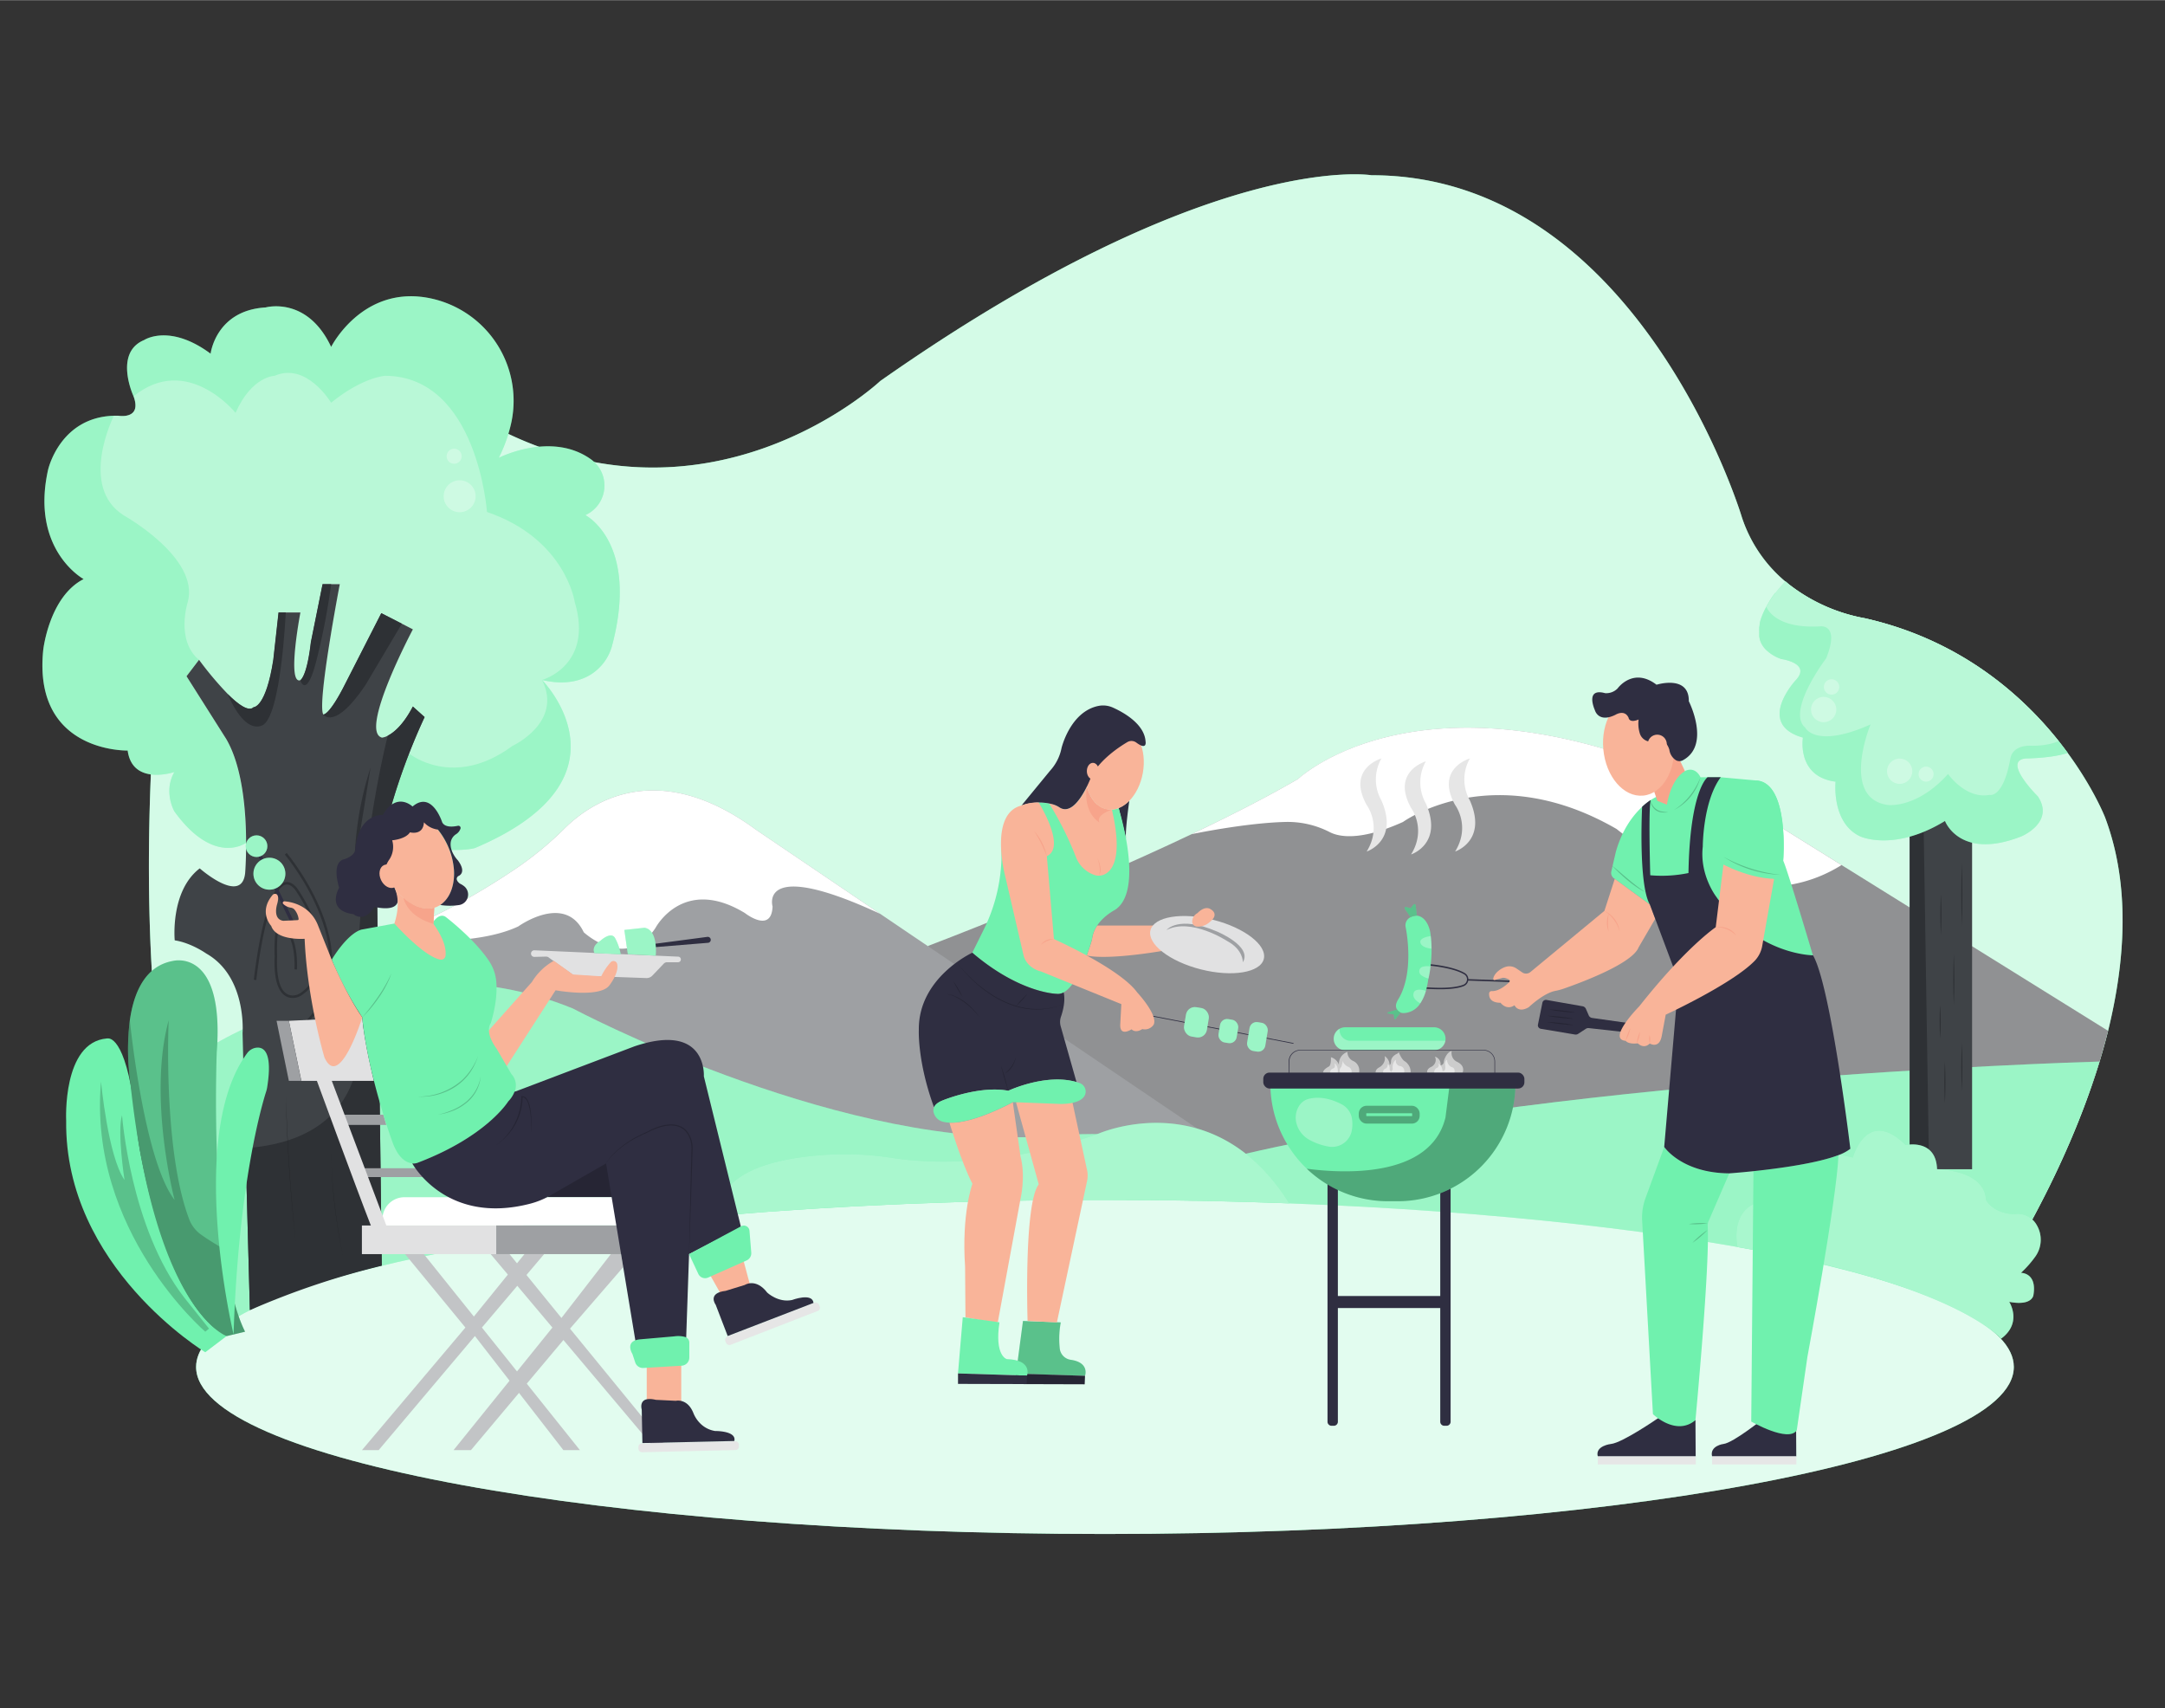 <svg xmlns="http://www.w3.org/2000/svg" width="289" height="228" viewBox="0 0 865.76 682.89"><rect x="0" y="0" width="865.76" height="682.89" fill="#333333" stroke="none"/><path d="M843,412.1q-1.55,6.19-3.4,12.28-1.41,4.67-3,9.23c-17.6,51.46-48,93.15-48,93.15l-88.89-.38L99.93,523.8C39.46,458.72,64.84,248.92,64.84,248.92c2.93-144.15,128.29-80.74,128.29-80.74C282.08,218.09,352,152.28,352,152.28,484.45,59.31,548.43,70,548.43,70c106.79,0,148,136.35,148,136.35a56.48,56.48,0,0,0,18.81,27.14,69.43,69.43,0,0,0,30.51,13.66c37.86,8.56,62.58,30.41,77.45,49.07,1.28,1.61,2.49,3.2,3.63,4.75,10.59,14.43,15,25.89,15,25.89C851.85,353.59,850,383.61,843,412.1Z" fill="#70f1ae"/><path d="M843,412.1q-1.55,6.19-3.4,12.28-1.41,4.67-3,9.23c-17.6,51.46-48,93.15-48,93.15l-88.89-.38L99.93,523.8C39.46,458.72,64.84,248.92,64.84,248.92c2.93-144.15,128.29-80.74,128.29-80.74C282.08,218.09,352,152.28,352,152.28,484.45,59.31,548.43,70,548.43,70c106.79,0,148,136.35,148,136.35a56.48,56.48,0,0,0,18.81,27.14,69.43,69.43,0,0,0,30.51,13.66c37.86,8.56,62.58,30.41,77.45,49.07,1.28,1.61,2.49,3.2,3.63,4.75,10.59,14.43,15,25.89,15,25.89C851.85,353.59,850,383.61,843,412.1Z" fill="#fff" opacity="0.7"/><path d="M843,412.1q-1.55,6.19-3.4,12.28-1.41,4.67-3,9.23L805.3,448.89,495.88,484,478.77,486,371,378.19s55.6-21,105.43-44.69h0c15.36-7.3,30.18-14.84,42.65-22.09,0,0,58-55,186.4,15.16l30.94,19.24h0Z" fill="#909193"/><path d="M839.55,424.38q-1.41,4.67-3,9.23c-17.6,51.46-48,93.15-48,93.15l-88.89-.38L495.88,484l-19.47-4,8.46-15.55C614.81,431.45,824.73,424.81,839.55,424.38Z" fill="#70f1ae"/><path d="M839.55,424.38q-1.41,4.67-3,9.23c-17.6,51.46-48,93.15-48,93.15l-88.89-.38L495.88,484l-19.47-4,8.46-15.55C614.81,431.45,824.73,424.81,839.55,424.38Z" fill="#fff" opacity="0.3"/><path d="M478.77,451.18l-77,24.94H152.29L151,374.89s20.56-4.41,54.51-27.14a137.25,137.25,0,0,0,20.31-16.63c10.42-10.32,37-28.46,76.51.58L352,365.33h0Z" fill="#9ea0a3"/><path d="M83.56,418.75s71.75-45.81,145.56-15.57c0,0,101.25,53.88,184,51.38,0,0,54.76-6.24,71.71,9.87L476.41,480l-390,60.64Z" fill="#70f1ae"/><path d="M83.56,418.75s71.75-45.81,145.56-15.57c0,0,101.25,53.88,184,51.38,0,0,54.76-6.24,71.71,9.87L476.41,480l-390,60.64Z" fill="#fff" opacity="0.3"/><path d="M244.8,257.93a19.59,19.59,0,0,1-8.17,11.45c-4.25,2.77-10.62,4.62-19.87,2.43h0c.33.33,38.59,39.33-26.6,67.1-3,1.3-26.43,2.78-35.88-8.53a230.62,230.62,0,0,1,9.21-28.95c3.48-9,6.3-14.8,6.3-14.8l-4.7-4.22c-3.89,7.45-7.67,10.44-10,11.64a6.44,6.44,0,0,1-2.33.8c-9.39-2.35,12.33-43.3,12.33-43.3l-4.39-2.25-8.23-4.21L138.23,273c-6.6,13.21-8.95,12.62-8.95,12.62-2.64-4.11,6.58-52.11,6.58-52.11H129l-4.69,23.2c-1.62,14.09-4.23,15.19-4.23,15.19-5.54,1.84,0-27.08,0-27.08h-8.69l-2.1,18.93c-3,19.23-7.88,18.94-7.88,18.94-2,2-6.15-1.05-10.32-5.22a134.77,134.77,0,0,1-11.55-13.72l-5,6.57,15.82,25c6.64,11.25,7.93,29.56,8,41.62,0,0-12.75,9.4-28.63-12.59,0,0-4.52-7.88,0-15.74,0,0-16.77,5.65-18.68-8.59,0,0-38,1-33.76-40.22,0,0,2.35-21.29,16.15-28.33,0,0-21.29-11.6-14.24-43.6,0,0,4.6-21.07,26.33-21.71.55,0,1.12,0,1.7,0,0,0,9.69,1.76,6.17-7.78,0,0-8.07-17.39,4.26-22.5,0,0,10.12-6.71,26.56,5.47,0,0,2.06-17.32,22-18.49,0,0,16.59-4.69,26.2,15.78,0,0,12-23.89,37.79-19.78a41.86,41.86,0,0,1,34.37,49.49A58.89,58.89,0,0,1,199.44,183c.22-.11,21.11-10.73,36.89.59a12.94,12.94,0,0,1-1.84,22.11l-.41.2S255.64,216.86,244.8,257.93Z" fill="#70f1ae"/><path d="M244.8,257.93a19.59,19.59,0,0,1-8.17,11.45c-4.25,2.77-10.62,4.62-19.87,2.43h0c.33.33,38.59,39.33-26.6,67.1-3,1.3-26.43,2.78-35.88-8.53a230.62,230.62,0,0,1,9.21-28.95c3.48-9,6.3-14.8,6.3-14.8l-4.7-4.22c-3.89,7.45-7.67,10.44-10,11.64a6.44,6.44,0,0,1-2.33.8c-9.39-2.35,12.33-43.3,12.33-43.3l-4.39-2.25-8.23-4.21L138.23,273c-6.6,13.21-8.95,12.62-8.95,12.62-2.64-4.11,6.58-52.11,6.58-52.11H129l-4.69,23.2c-1.62,14.09-4.23,15.19-4.23,15.19-5.54,1.84,0-27.08,0-27.08h-8.69l-2.1,18.93c-3,19.23-7.88,18.94-7.88,18.94-2,2-6.15-1.05-10.32-5.22a134.77,134.77,0,0,1-11.55-13.72l-5,6.57,15.82,25c6.64,11.25,7.93,29.56,8,41.62,0,0-12.75,9.4-28.63-12.59,0,0-4.52-7.88,0-15.74,0,0-16.77,5.65-18.68-8.59,0,0-38,1-33.76-40.22,0,0,2.35-21.29,16.15-28.33,0,0-21.29-11.6-14.24-43.6,0,0,4.6-21.07,26.33-21.71.55,0,1.12,0,1.7,0,0,0,9.69,1.76,6.17-7.78,0,0-8.07-17.39,4.26-22.5,0,0,10.12-6.71,26.56,5.47,0,0,2.06-17.32,22-18.49,0,0,16.59-4.69,26.2,15.78,0,0,12-23.89,37.79-19.78a41.86,41.86,0,0,1,34.37,49.49A58.89,58.89,0,0,1,199.44,183c.22-.11,21.11-10.73,36.89.59a12.94,12.94,0,0,1-1.84,22.11l-.41.2S255.64,216.86,244.8,257.93Z" fill="#fff" opacity="0.3"/><path d="M216.76,271.81h0c8.51,17-11.86,26.37-11.86,26.37C181.58,315.47,164,301.5,164,301.5l-.49-.06L93.9,293,79.52,263.74c-9.4-7.93-4.41-23.19-4.41-23.19,4.7-17.62-25.54-34.5-25.54-34.5-18.26-11.39-4.19-39.64-4-39.91.55,0,1.12,0,1.7,0,0,0,9.69,1.76,6.17-7.78C74.82,141,94.2,165,94.2,165c6.45-14.67,15.63-14.82,15.63-14.82,12.84-5.58,22.57,10.77,22.57,10.77,12.8-10.36,21.68-10.77,21.68-10.77,36.85.29,40.66,54.46,40.66,54.46,31.42,10.71,35.09,36,35.09,36C237.46,266.09,216.76,271.81,216.76,271.81Z" fill="#fff" opacity="0.3"/><path d="M154.28,330.39c-2.55,10.67-4.17,21.88-3.43,31.84L152.67,506a318.43,318.43,0,0,0-52.74,17.77L98.19,459,97,413s1.79-22.56-14.51-31.81c0,0-6-4.26-12.62-5.28,0,0-1.91-19.67,10-28.77,0,0,16.79,14.8,18.16,1.89,0,0,.41-4.95.38-12.09,0-12.06-1.33-30.37-8-41.62l-15.82-25,5-6.57a134.77,134.77,0,0,0,11.55,13.72c4.17,4.17,8.35,7.19,10.32,5.22,0,0,4.9.29,7.88-18.94l2.1-18.93h8.69s-5.54,28.92,0,27.08c0,0,2.61-1.1,4.23-15.19L129,233.5h6.88s-9.22,48-6.58,52.11c0,0,2.35.59,8.95-12.62l14.24-27.89,8.23,4.21,4.39,2.25s-21.72,40.95-12.33,43.3a6.44,6.44,0,0,0,2.33-.8c2.33-1.2,6.11-4.19,10-11.64l4.7,4.22A245.27,245.27,0,0,0,154.28,330.39Z" fill="#3f4347"/><path d="M805.3,546.48c0,36.89-162.72,66.79-363.44,66.79S78.42,583.37,78.42,546.48c0-26.77,85.74-49.87,209.51-60.52,46.74-4,98.91-6.26,153.93-6.26,25.25,0,49.89.47,73.69,1.37C680.94,487.33,805.3,514.24,805.3,546.48Z" fill="#70f1ae"/><path d="M805.3,546.48c0,36.89-162.72,66.79-363.44,66.79S78.42,583.37,78.42,546.48c0-26.77,85.74-49.87,209.51-60.52,46.74-4,98.91-6.26,153.93-6.26,25.25,0,49.89.47,73.69,1.37C680.94,487.33,805.3,514.24,805.3,546.48Z" fill="#fff" opacity="0.8"/><path d="M90.6,534.15l-8.51,6.46S25.72,506.56,26.46,448c0,0-1.6-31.35,16.27-32.86l.43,0c1-.11,8,.35,11.46,35.2q.45,4.63,1.29,9.23C58.91,476,69.19,522.84,90.6,534.15Z" fill="#70f1ae"/><path d="M82.09,532.39s-47-40.22-41.69-100c0,0,2.79,29.94,9.4,39.34,0,0-3-19.26-1-25.92,0,0,3.35,45.29,24.93,73l9.84,12.33Z" opacity="0.2"/><path d="M98,532.39l-7.37,1.76s-28.77-9.83-38.55-101.72a95,95,0,0,1-.16-24.56c1.56-10.9,6-21.73,17.28-23.73,0,0,20.7-5.43,17.47,36.55,0,0-1.69,43.56,3,78.68C91.4,512.44,94,524.35,98,532.39Z" fill="#70f1ae"/><path d="M98,532.39l-7.37,1.76s-28.77-9.83-38.55-101.72a95,95,0,0,1-.16-24.56c1.56-10.9,6-21.73,17.28-23.73,0,0,20.7-5.43,17.47,36.55,0,0-1.69,43.56,3,78.68C91.4,512.44,94,524.35,98,532.39Z" opacity="0.2"/><path d="M98,532.39l-7.37,1.76s-28.77-9.83-38.55-101.72a95,95,0,0,1-.16-24.56s5.53,55.86,17.9,71.83c0,0-10.8-40.88-2.37-71.83,0,0-2.36,51.86,8.23,79.62a13.29,13.29,0,0,0,4.61,6,88,88,0,0,0,9.39,5.85C91.4,512.44,94,524.35,98,532.39Z" opacity="0.2"/><path d="M114.27,244.81s-1.87,42.12-9.51,45.21-13.69-12.56-13.69-12.56c4.17,4.17,8.35,7.19,10.32,5.22,0,0,4.9.29,7.88-18.94l2.1-18.93Z" fill="#2e3135"/><path d="M132.43,233.5a269,269,0,0,1-5.5,28.92c-4.26,17.91-6.87,9.47-6.87,9.47s2.61-1.1,4.23-15.19L129,233.5Z" fill="#2e3135"/><path d="M160.7,249.31l-14.58,24.57c-12.36,18.35-16.84,11.73-16.84,11.73s2.35.59,8.95-12.62l14.24-27.89Z" fill="#2e3135"/><path d="M150.85,362.23,152.67,506a318.43,318.43,0,0,0-52.74,17.77L98.19,459c56.11-4,44.74-53.93,44.74-53.93-.88-61.65,12.16-111,12.16-111,2.33-1.2,6.11-4.19,10-11.64l4.7,4.22S148.51,330.68,150.85,362.23Z" fill="#2e3135"/><path d="M148.21,306.75a132.43,132.43,0,0,0-6.46,39.63" fill="#2e3135"/><path d="M114.27,341.29s40.77,48.4,0,73.79" fill="none" stroke="#2e3135" stroke-miterlimit="10"/><path d="M114.27,438.05c.66,18.25,1.76,36.54,3.62,54.71l.38,3.64-.42-3.64c-2-18.15-3.09-36.46-3.58-54.71Z" fill="#232528"/><path d="M132.39,461.33a241.67,241.67,0,0,0,5,42l-.54-2.59c-.09-.46-.31-1.5-.4-1.94a208.28,208.28,0,0,1-4-37.43Z" fill="#232528"/><path d="M102,391.74s5.28-49.3,16.29-36.54c0,0,20.86,28.67,2.31,42.07a6.19,6.19,0,0,1-3.28,1.18c-3,.13-7.56-1.92-7-16.11,0,0-.86-21.13,4.78-9.9,0,0,3.59,4.18,3.15,15.11" fill="none" stroke="#2e3135" stroke-miterlimit="10"/><path d="M515.55,481.07h0c-23.8-.9-48.44-1.37-73.69-1.37-55,0-107.19,2.24-153.93,6.26l.2-.54s-5.49-20.19,40.6-23.65a123.6,123.6,0,0,1,28.11,1.14c13.44,2.07,43.29,4,82-9.53C438.84,453.38,485.09,432.42,515.55,481.07Z" fill="#70f1ae"/><path d="M515.55,481.07h0c-23.8-.9-48.44-1.37-73.69-1.37-55,0-107.19,2.24-153.93,6.26l.2-.54s-5.49-20.19,40.6-23.65a123.6,123.6,0,0,1,28.11,1.14c13.44,2.07,43.29,4,82-9.53C438.84,453.38,485.09,432.42,515.55,481.07Z" fill="#fff" opacity="0.4"/><path d="M352,365.33c-49-22.73-43.06-2.95-43.06-2.95-.44,11-11.08,2.61-11.08,2.61-24.73-15-35.73,5.94-35.73,5.94-11.59,17.64-28.69,1.76-28.69,1.76-7.54-15.82-26.17-2.35-26.17-2.35-20.06,9.43-56.26,4.55-56.26,4.55s20.56-4.41,54.51-27.14a137.25,137.25,0,0,0,20.31-16.63c10.42-10.32,37-28.46,76.51.58Z" fill="#fff"/><path d="M736.41,345.81h0c-41.52,26-89.91-14.39-89.91-14.39-23.74-13.75-44.31-15-59.32-12.57-2.17.35-4.21.78-6.14,1.26-12.66,3.15-20,8.47-20,8.47-17.1,7.7-25.66,6-29.41,4a36.67,36.67,0,0,0-17.67-4c-16,.39-37.19,4.83-37.53,4.9,15.36-7.3,30.18-14.84,42.65-22.09,0,0,58-55,186.4,15.16Z" fill="#fff"/><rect x="763.68" y="326.86" width="24.94" height="140.57" fill="#3f4347"/><polygon points="771.41 467.43 763.68 467.43 763.68 326.86 769.19 326.86 771.41 467.43" fill="#2e3135"/><path d="M784.53,344.77c.3,8.48.3,17.08,0,25.57-.31-8.49-.3-17.09,0-25.57Z" fill="#2e3135"/><path d="M776.15,357.55a145.37,145.37,0,0,1,0,16.17,145.37,145.37,0,0,1,0-16.17Z" fill="#2e3135"/><path d="M781.31,381.28c.3,6.84.3,13.78,0,20.62-.31-6.84-.3-13.78,0-20.62Z" fill="#2e3135"/><path d="M775.86,401.9c.17,2.19.21,4.47.22,6.67s-.05,4.48-.22,6.67c-.18-2.19-.21-4.47-.22-6.67s0-4.48.22-6.67Z" fill="#2e3135"/><path d="M777.74,424.36a152.51,152.51,0,0,1,0,16.7,155.05,155.05,0,0,1,0-16.7Z" fill="#2e3135"/><path d="M784.53,416.73c.3,6.5.3,13.1,0,19.61-.31-6.51-.3-13.11,0-19.61Z" fill="#2e3135"/><path d="M715.27,233.49a69.43,69.43,0,0,0,30.51,13.66c37.86,8.56,62.58,30.41,77.45,49.07,1.28,1.61,2.49,3.2,3.63,4.75-6.4,2.15-16.73,2.21-16.73,2.21-9.77.84,4.78,15.17,4.78,15.17,6.9,10.42-6.6,16-6.6,16-24.66,9.68-30.53-6.17-30.53-6.17-20.41,12.48-33.91,6.17-33.91,6.17-11.6-5.44-9.84-21.88-9.84-21.88-15.7-2.05-13.06-17.61-13.06-17.61C701.89,289.43,718,272,718,272c6.61-6.9-5.72-8.57-5.72-8.57a16.55,16.55,0,0,1-6.15-3.75l-.32-.34c-.15-.17-.29-.34-.43-.52s-.18-.23-.26-.35a9.69,9.69,0,0,1-.68-1.08l-.19-.37-.17-.38-.15-.38c-.07-.19-.14-.38-.2-.57a1.8,1.8,0,0,1,0-.19,7.2,7.2,0,0,1-.19-.77l0-.15-.06-.38,0-.18,0-.26,0-.3v-.07c0-.08,0-.16,0-.23v-.18a1.62,1.62,0,0,1,0-.22v-.62a.28.28,0,0,1,0-.09,5.07,5.07,0,0,1,0-.55c0-.17,0-.34,0-.51s.05-.34.07-.51.07-.41.11-.62a1.77,1.77,0,0,1,0-.2,1.18,1.18,0,0,1,0-.2l.09-.41c0-.07,0-.14,0-.21s0-.13.05-.2l.06-.2.05-.21.12-.4a1.72,1.72,0,0,0,.07-.21c.1-.33.22-.67.34-1l.08-.2.15-.4.15-.36.18-.42.17-.39c.15-.32.3-.65.46-1l.19-.38.2-.38.28-.52c.37-.68.76-1.34,1.15-2l.21-.33,0-.05.26-.39.15-.24c.07-.09.13-.19.19-.28l0-.06.16-.24.34-.49.13-.18.49-.67.12-.16.13-.18.17-.22L710,237l.1-.13c.67-.86,1.24-1.55,1.64-2l.09-.1c.26-.31,2.1-2.39,2.14-2.44" fill="#70f1ae"/><path d="M814.91,318.35c6.9,10.42-6.6,16-6.6,16-24.66,9.68-30.53-6.17-30.53-6.17-20.41,12.48-33.91,6.17-33.91,6.17-11.6-5.44-9.84-21.88-9.84-21.88-15.7-2.05-13.06-17.61-13.06-17.61C701.89,289.43,718,272,718,272c6.61-6.9-5.72-8.57-5.72-8.57a16.55,16.55,0,0,1-6.15-3.75l-.32-.34c-.15-.17-.29-.34-.43-.52s-.18-.23-.26-.35a9.69,9.69,0,0,1-.68-1.08l-.19-.37-.17-.38-.15-.38c-.07-.19-.14-.38-.2-.57a1.8,1.8,0,0,1,0-.19,7.2,7.2,0,0,1-.19-.77l0-.15-.06-.38,0-.18,0-.26,0-.3v-.07c0-.08,0-.16,0-.23v-.18a1.62,1.62,0,0,1,0-.22v-.62a.28.28,0,0,1,0-.09,5.07,5.07,0,0,1,0-.55c0-.17,0-.34,0-.51s.05-.34.07-.51.07-.41.11-.62a1.77,1.77,0,0,1,0-.2,1.18,1.18,0,0,1,0-.2l.09-.41c0-.07,0-.14,0-.21s0-.13.05-.2l.06-.2.05-.21.12-.4a1.72,1.72,0,0,0,.07-.21c.1-.33.22-.67.34-1l.08-.2.15-.4.15-.36.18-.42.17-.39c.15-.32.3-.65.46-1l.19-.38.2-.38.28-.52c.37-.68.76-1.34,1.15-2l.21-.33,0-.05.26-.39.15-.24c.07-.09.13-.19.19-.28l0-.06.16-.24.34-.49.13-.18.49-.67.12-.16.13-.18.17-.22L710,237l.1-.13c.67-.86,1.24-1.55,1.64-2l.09-.1c.26-.31.44-.49.48-.55h0s1.65-1.88,1.65-1.88l1.32,1.13a69.43,69.43,0,0,0,30.51,13.66c37.86,8.56,62.58,30.41,77.45,49.07,1.28,1.61,2.49,3.2,3.63,4.75-6.4,2.15-16.73,2.21-16.73,2.21C800.36,304,814.91,318.35,814.91,318.35Z" fill="#fff" opacity="0.3"/><path d="M823.28,296.22c-5.14,2.27-11.55,1.87-11.55,1.87-7.34,0-7.79,5.09-7.79,5.09-2.94,16.25-8.36,14.58-8.36,14.58C786,319.52,779,309.39,779,309.39c-12.48,13.95-24.09,12.4-24.09,12.4-19-2.71-7-32-6.89-32.21-22,9.83-26.1,1.32-26.1,1.32-7.75-6.6,8.35-27.75,8.35-27.75,5.72-14.23-2.65-12.77-2.65-12.77-18.2,1-21.19-7.68-21.23-7.81.37-.68.76-1.34,1.15-2l.21-.33,0-.05.26-.39.15-.24c.07-.09.13-.19.19-.28a.21.21,0,0,0,0-.06l.17-.24.34-.49.13-.18c.16-.23.33-.45.49-.67l.12-.16.13-.18a1.77,1.77,0,0,0,.16-.22A.27.27,0,0,0,710,237a1.47,1.47,0,0,1,.1-.13c.66-.86,1.24-1.55,1.64-2l.09-.1c.26-.31.43-.49.48-.55h0s1.65-1.88,1.65-1.88l1.32,1.13a69.37,69.37,0,0,0,30.5,13.66C783.69,255.71,808.4,277.56,823.28,296.22Z" fill="#fff" opacity="0.3"/><circle cx="759.65" cy="308.29" r="5.06" fill="#fff" opacity="0.3"/><circle cx="729.26" cy="283.63" r="5.06" fill="#fff" opacity="0.3"/><circle cx="770.22" cy="309.46" r="3.01" fill="#fff" opacity="0.3"/><circle cx="732.42" cy="274.6" r="3.08" fill="#fff" opacity="0.3"/><circle cx="183.81" cy="198.35" r="6.39" fill="#fff" opacity="0.3"/><circle cx="181.61" cy="182.35" r="3.01" fill="#fff" opacity="0.3"/><path d="M530.88,471.05H535a0,0,0,0,1,0,0v97.34a1.61,1.61,0,0,1-1.61,1.61h-.92a1.61,1.61,0,0,1-1.61-1.61V471.05A0,0,0,0,1,530.88,471.05Z" fill="#2f2e41"/><path d="M575.94,471.05h4.14a0,0,0,0,1,0,0v97.34a1.61,1.61,0,0,1-1.61,1.61h-.92a1.61,1.61,0,0,1-1.61-1.61V471.05A0,0,0,0,1,575.94,471.05Z" fill="#2f2e41"/><rect x="533.68" y="518.12" width="43.27" height="4.81" fill="#2f2e41"/><path d="M550.11,428.79s-.26-1.17,1.37-2.05a4.48,4.48,0,0,0,1.75-1.65,3.7,3.7,0,0,0,.46-2.9,4.34,4.34,0,0,1,2,3.53s.56-.06.56-1.4c0,0-.11-2,2.57-3.13a1.07,1.07,0,0,0,.48-.67s1.05,2.87,2.4,3.71a4.5,4.5,0,0,1,1.34,1.23,4.84,4.84,0,0,1,1.05,3.33Z" fill="#ccc"/><path d="M553.16,428.8s-.48-1.13,1.09-1.69a1.78,1.78,0,0,0,.67-1.67s.84.19.81,2.07a.76.76,0,0,0,.37.65c.15.09.26.27.16.64Z" fill="#e6e6e6"/><path d="M529.13,428.79s-.37-1,2.31-2.46c0,0,.9-.33.78-3.69a4.83,4.83,0,0,1,3.22,3.08,5,5,0,0,1,3.38-5.2,3.88,3.88,0,0,0,2.46,3.69,4.21,4.21,0,0,1,2.21,4.58Z" fill="#ccc"/><path d="M532,428.79s-.38-1.23,1.3-1.73c0,0,.85-.18.37-2.08a3.93,3.93,0,0,1,1.31,3.14v.67Z" fill="#e6e6e6"/><path d="M535.94,428.79a1.85,1.85,0,0,1,.39-2.21,7.64,7.64,0,0,0,.59-2.48,4,4,0,0,0,2.16,2.35,2.06,2.06,0,0,1,1.41,2.16l0,.18Z" fill="#e6e6e6"/><path d="M556.26,428.8a1.61,1.61,0,0,1,.46-.92.59.59,0,0,0,.21-.53c-.09-.83-.13-2.75,1.34-3.7a2,2,0,0,0,1.84,2.57s1.74.34,1.41,2.58Z" fill="#e6e6e6"/><path d="M570.74,428.79s-.42-1.33,1.53-2.26a3.17,3.17,0,0,0,1.7-1.87,2.82,2.82,0,0,0-.16-2.24,3.1,3.1,0,0,1,2.24,3.46,1.41,1.41,0,0,0,1.32-1.41,3.84,3.84,0,0,1,.24-1c.39-1,1.35-3,2.91-3.29A4.06,4.06,0,0,0,581,423a3.79,3.79,0,0,0,1.68,1.49c1.08.51,3.13,1.83,2.2,4.35Z" fill="#ccc"/><path d="M573.51,428.8a1.91,1.91,0,0,1,1.2-1.93,1.16,1.16,0,0,0,.39-1.75A1.34,1.34,0,0,1,575,425a3.81,3.81,0,0,1,1.84,3.14s1.39.45,1.09-2.13c0,0-.39-1.89.77-2.34a3.1,3.1,0,0,0,1.8,2.93s1.58.21,1.09,2.22Z" fill="#e6e6e6"/><path d="M606,433.15a47.06,47.06,0,0,1-47.07,47.07H555A47.06,47.06,0,0,1,508,433.15Z" fill="#70f1ae"/><path d="M606,433.15a47.06,47.06,0,0,1-47.07,47.07H555a46.94,46.94,0,0,1-32.44-13c13.91,1.85,49.47,4.07,55.47-20.47l1.73-13.64Z" opacity="0.3"/><path d="M519.52,442.07a8.82,8.82,0,0,0-.94,7.5,10.64,10.64,0,0,0,5.32,6.26,24.45,24.45,0,0,0,7.9,2.62,8,8,0,0,0,8.78-6.56,14.16,14.16,0,0,0,0-5,7.8,7.8,0,0,0-4-5.38c-2.87-1.54-7.95-3.55-13.24-2.22A6.36,6.36,0,0,0,519.52,442.07Z" fill="#fff" opacity="0.3"/><rect x="544.86" y="443.55" width="21.35" height="4.14" rx="1.61" fill="none" stroke="#000" stroke-miterlimit="10" stroke-width="3" opacity="0.3"/><rect x="505.17" y="428.79" width="104.42" height="6.37" rx="2.48" fill="#2f2e41"/><path d="M578.06,415.26a5.16,5.16,0,0,1-.06.79,4.61,4.61,0,0,1-4.52,3.8H537.93a4.59,4.59,0,0,1-3.25-7.83,4.44,4.44,0,0,1,1-.76,4.54,4.54,0,0,1,2.23-.58h35.55A4.58,4.58,0,0,1,578.06,415.26Z" fill="#70f1ae"/><path d="M578,416.05a4.61,4.61,0,0,1-4.52,3.8H537.93a4.59,4.59,0,0,1-3.25-7.83,4.44,4.44,0,0,1,1-.76,4.43,4.43,0,0,0,3.79,4.79Z" fill="#fff" opacity="0.3"/><path d="M597.85,430.24H515.34v-5.9a4.63,4.63,0,0,1,4.62-4.62h73.27a4.63,4.63,0,0,1,4.62,4.62ZM515.57,430h82.06v-5.68a4.4,4.4,0,0,0-4.4-4.39H520a4.4,4.4,0,0,0-4.39,4.39Z" fill="#2f2e41"/><path d="M409.08,528.09l-2.79,21.06,27.59.88s2-5.3-5.72-6.41a5.13,5.13,0,0,1-4.34-4.22,35.63,35.63,0,0,1,.37-10.73Z" fill="#70f1ae"/><path d="M409.08,528.09l-2.79,21.06,27.59.88s2-5.3-5.72-6.41a5.13,5.13,0,0,1-4.34-4.22,35.63,35.63,0,0,1,.37-10.73Z" opacity="0.2"/><polygon points="406.29 549.15 406.29 553.33 433.74 553.41 433.88 550.03 406.29 549.15" fill="#2f2e41"/><polygon points="406.29 549.15 406.29 553.33 433.74 553.41 433.88 550.03 406.29 549.15" opacity="0.2"/><rect x="488.19" y="382.07" width="0.29" height="58.9" transform="translate(-8.45 812.8) rotate(-79.05)" fill="#2f2e41"/><path d="M438.76,370h22.85l4.86,9.86s-22.57,4.11-31.91,2.13c0,0,2-5.56,2.14-6.56A12,12,0,0,1,438.76,370Z" fill="#f9b499"/><path d="M451.6,320.09s-1.78,12.51-1.31,15.14L447.35,323A13.11,13.11,0,0,0,451.6,320.09Z" fill="#2f2e41"/><path d="M419.57,321.19,429.48,348l12.62,9.84,4.41-8.52s2.3-21.56-.62-25.83c0,0-7.9,2.46-11.25-9,0,0-5.3,11.92-10.81,8.35A13.28,13.28,0,0,0,419.57,321.19Z" fill="#f9b499"/><path d="M445.69,363.84s-8.22,4.19-9,11.56c0,0-4.8,17.77-11.35,21.32a4.58,4.58,0,0,1-2.77.58s-14.68-.15-33.76-16.44l4.54-9.17a68.23,68.23,0,0,0,7-25.85,60.57,60.57,0,0,0,.05-7.14l14.95-17.87a27.4,27.4,0,0,1,4.2.36,130.73,130.73,0,0,1,10.79,21.65,12.14,12.14,0,0,0,7.5,7,5.49,5.49,0,0,0,3.33-.09c3.21-1.17,8.13-6.06,3.48-26.06a9.85,9.85,0,0,0,2.68-.62S457.94,356.37,445.69,363.84Z" fill="#70f1ae"/><path d="M444.67,323.65s-6.53,2-5.06,5.1c0,0-6.56-3.51-5-14.31C434.64,314.44,436.37,323.68,444.67,323.65Z" fill="#f7a48b"/><path d="M439.53,350a12.53,12.53,0,0,0,.3-2.58,24.87,24.87,0,0,0-.88-4.25,12.94,12.94,0,0,1,1.17,4.25,5.88,5.88,0,0,1-.59,2.58Z" fill="#f7a48b"/><ellipse cx="445.69" cy="306.9" rx="16.9" ry="11.48" transform="translate(65.61 692.09) rotate(-79.93)" fill="#f9b499"/><path d="M408.49,322l11.45-13.94a18.82,18.82,0,0,0,4.55-9s3.43-14.59,14.78-16.88a9.54,9.54,0,0,1,5.77.67c4.21,1.89,12.62,6.54,13.06,13.57,0,0,.72,3.71-3.69.43a3.22,3.22,0,0,0-3.58-.21c-3.5,2.07-10.72,6.9-14.31,13.43,0,0-6.09,16.91-12.76,12.74a9.9,9.9,0,0,0-3.53-1.47A21.23,21.23,0,0,0,408.49,322Z" fill="#2f2e41"/><path d="M415.37,320.83s11.17,17.76,3.25,21.43l2.84,33.14s26.37,11.77,33.27,21.31c0,0,8.51,9.1,6.6,12.92a4.22,4.22,0,0,1-4.55,1.76s-2.44,1.81-4.3.1c0,0-4.65,3.13-4.51-1.86l.44-8.22-32.14-13.06s-5.29-1-6.9-6.17l-7.49-32.29s-6.46-24.66,6.61-27.89A16,16,0,0,1,415.37,320.83Z" fill="#f9b499"/><path d="M413.63,332.28a23.05,23.05,0,0,1,3.73,5.94,21.29,21.29,0,0,1,1,3c.07.33.16.7.22,1-.18-.42-.34-.89-.52-1.31a58.71,58.71,0,0,0-4.47-8.67Z" fill="#f7a48b"/><path d="M416.12,377.84a5.71,5.71,0,0,1,4.57-2.48,6.51,6.51,0,0,1,.77,0l-.37.09a11.6,11.6,0,0,0-5,2.35Z" fill="#f7a48b"/><ellipse cx="482.68" cy="377.58" rx="10.21" ry="23.38" transform="translate(-1.93 752.68) rotate(-75.77)" fill="#e1e1e2"/><path d="M466.47,371.79s4.7-6.05,20.11.56c0,0,14.38,5.87,10.42,12.33,0,0,.24-5-6.19-8.44C490.81,376.24,476.3,366.68,466.47,371.79Z" fill="#9ea0a3"/><rect x="473.81" y="402.73" width="9.25" height="11.89" rx="3.6" transform="translate(73.51 -72.94) rotate(9.44)" fill="#70f1ae"/><rect x="487.52" y="407.47" width="7.36" height="9.46" rx="2.86" transform="translate(74.26 -74.98) rotate(9.44)" fill="#70f1ae"/><rect x="499.15" y="408.68" width="7.36" height="11.66" rx="2.86" transform="translate(74.79 -76.86) rotate(9.44)" fill="#70f1ae"/><g opacity="0.3"><rect x="473.81" y="402.73" width="9.25" height="11.89" rx="3.6" transform="translate(73.51 -72.94) rotate(9.44)" fill="#fff"/><rect x="487.52" y="407.47" width="7.36" height="9.46" rx="2.86" transform="translate(74.26 -74.98) rotate(9.44)" fill="#fff"/><rect x="499.15" y="408.68" width="7.36" height="11.66" rx="2.86" transform="translate(74.79 -76.86) rotate(9.44)" fill="#fff"/></g><path d="M476.76,368.35a3.84,3.84,0,0,1,2.11-3.33s2.86-3.24,5.36-1.48c0,0,3.67,1.91-.59,5.14a6.72,6.72,0,0,1-5.2,1.71A2,2,0,0,1,476.76,368.35Z" fill="#f9b499"/><path d="M430.48,432.56c-12.33-3.57-27.28,3.49-27.28,3.49-11.59-2.2-26.12,3.82-26.12,3.82-2.09.81-3.14,1.8-3.57,2.8-6.71-18.28-6.08-30.94-6.08-30.94-.26-20.94,21.39-30.87,21.39-30.87,19.08,16.29,33.76,16.44,33.76,16.44a4.58,4.58,0,0,0,2.77-.58c.77,3.45-.3,7.46-1.08,9.72a6.42,6.42,0,0,0-.1,3.88Z" fill="#2f2e41"/><path d="M408.05,479.5,399,528.67c-4-.29-12.92-2-12.92-2l-.15-20.26c-1.46-21.43,2.94-33.17,2.94-33.17-4.24-8-9.16-24.27-9.19-24.39,9.87.38,25.34-8.2,25.34-8.2l3.08,21.69C410.25,470.48,408.05,479.5,408.05,479.5Z" fill="#f9b499"/><path d="M385,526.59l-1.91,22.49,27.6.88s2.35-6.31-8.07-6.61c0,0-5-1.21-2.94-14.71Z" fill="#70f1ae"/><polygon points="383.1 549.08 383.1 553.26 410.54 553.33 410.69 549.96 383.1 549.08" fill="#2f2e41"/><path d="M410.92,528.09s-1.55-46.83,4.47-54.61l-9.1-32.83,17.61-4.89,5,5.1,5.81,26.94a10.31,10.31,0,0,1,0,4.32l-12.07,56.55Z" fill="#f9b499"/><path d="M382.56,384.68c10.11,12.77,26.4,23.32,42.93,16.6a29.85,29.85,0,0,1-3.65,1.29c-.7.19-1.56.4-2.27.53-14.66,2.82-28.6-7.22-37-18.42Z" opacity="0.2"/><path d="M410.85,397.33a37.13,37.13,0,0,1-4.56,4.9,37,37,0,0,1,4.56-4.9Z" opacity="0.2"/><path d="M400.29,425.93a91.92,91.92,0,0,1,2.91,10.12,92.86,92.86,0,0,1-2.91-10.12Z" opacity="0.2"/><path d="M406.29,422.41c-.46,2.69-2,5.58-4.54,6.8a13.06,13.06,0,0,0,4.54-6.8Z" opacity="0.2"/><path d="M378.14,397.33a10.79,10.79,0,0,1,3.6.87,19.71,19.71,0,0,1,5,3l1.2,1.06c.57.57,1.31,1.29,1.83,1.91a31.34,31.34,0,0,1,2,2.5c-.67-.77-1.39-1.64-2.11-2.37-.54-.6-1.29-1.29-1.88-1.85l-1.19-1c-2.46-1.92-5.26-3.68-8.4-4.12Z" opacity="0.2"/><path d="M381.19,392.16a45.39,45.39,0,0,1,3.74,6.35,44.43,44.43,0,0,1-3.74-6.35Z" opacity="0.2"/><ellipse cx="437.04" cy="308.24" rx="2.42" ry="3.3" fill="#f9b499"/><path d="M434,437.39c-.6,1.88-2.88,3.8-9.63,3.95L405,440.6s-15.47,8.58-25.34,8.2a12.36,12.36,0,0,1-2.51-.34,5.08,5.08,0,0,1-3.65-3.26,3.36,3.36,0,0,1,0-2.53c.43-1,1.48-2,3.57-2.8,0,0,14.53-6,26.12-3.82,0,0,14.95-7.06,27.28-3.49l1.2.39A3.6,3.6,0,0,1,434,437.39Z" fill="#70f1ae"/><rect x="109.93" y="338.78" width="1.32" height="33.81" transform="translate(-144.77 84.52) rotate(-26.01)" fill="#2f2e41"/><path d="M261.85,377.3l21.06-2.78a1.2,1.2,0,0,1,1.31,1.06h0a1.2,1.2,0,0,1-1.09,1.32l-21.28,1.74Z" fill="#2f2e41"/><polygon points="218.77 478.62 246.88 478.62 242.33 459.44 218.77 478.62" fill="#2f2e41"/><polygon points="218.77 478.62 246.88 478.62 242.33 459.44 218.77 478.62" opacity="0.2"/><polygon points="134.99 445.63 153.28 445.63 154.47 449.71 137.07 449.71 134.99 445.63" fill="#9ea0a3"/><polygon points="143.54 467.02 169.47 467.02 170.99 470.55 144.86 470.55 143.54 467.02" fill="#9ea0a3"/><polygon points="161.98 501.37 186.11 530.73 144.73 579.75 151.41 579.75 189.91 534.12 225.3 579.75 231.91 579.75 192.71 530.73 217.59 501.37 209.73 501.37 189.49 526.33 169.47 501.37 161.98 501.37" fill="#c2c4c6"/><polygon points="196.21 501.37 220.9 530.73 181.36 579.75 188.32 579.75 225.3 535.71 262.38 579.75 267.67 579.75 227.94 531.17 249.21 506.58 248.35 501.37 244.27 501.37 224.51 526.9 203.75 501.37 196.21 501.37" fill="#c2c4c6"/><polygon points="282.99 507.98 289.59 519.72 300.43 515.56 296.35 500.34 282.99 507.98" fill="#f9b499"/><rect x="258.62" y="544.67" width="13.8" height="19.08" fill="#f9b499"/><rect x="144.72" y="489.92" width="53.72" height="11.45" fill="#e1e1e2"/><path d="M161.73,478.62h85.15a0,0,0,0,1,0,0v11.3a0,0,0,0,1,0,0H152.94a0,0,0,0,1,0,0v-2.51A8.79,8.79,0,0,1,161.73,478.62Z" fill="#fff"/><rect x="198.44" y="489.92" width="53.72" height="11.45" fill="#9ea0a3"/><path d="M144.86,406.7l-29.35,1.39,5,24h6.21s15.16,41.33,21.59,57.87h6.2l-21.83-57.87H149.5S145.6,416.53,144.86,406.7Z" fill="#e1e1e2"/><polygon points="115.51 408.09 110.59 408.09 115.51 432.09 120.47 432.09 115.51 408.09" fill="#9ea0a3"/><path d="M213.74,379.89l57.46,2.54a1.11,1.11,0,0,1,1.07,1.12h0a1.12,1.12,0,0,1-1.12,1.12h-4.41a1.79,1.79,0,0,0-1.31.56L260.89,390a3.22,3.22,0,0,1-2.32,1l-28-1a3.21,3.21,0,0,1-2.17-.84l-8.82-6.27a1.8,1.8,0,0,0-1.27-.48l-4.62.12a1.31,1.31,0,0,1-1.34-1.3h0A1.31,1.31,0,0,1,213.74,379.89Z" fill="#e1e1e2"/><path d="M237.73,381s-1.57-2.58,2.4-4.93c0,0,4.25-4,5.87-1a21.54,21.54,0,0,1,2.23,6.43Z" fill="#70f1ae"/><path d="M249.67,371.76l1.38,9.66,11.16.61s1.11-10.27-4.47-11.15Z" fill="#70f1ae"/><g opacity="0.3"><path d="M237.73,381s-1.57-2.58,2.4-4.93c0,0,4.25-4,5.87-1a21.54,21.54,0,0,1,2.23,6.43Z" fill="#fff"/><path d="M249.67,371.76l1.38,9.66,11.16.61s1.11-10.27-4.47-11.15Z" fill="#fff"/></g><path d="M221.48,384.09a23.78,23.78,0,0,0-8.8,8.51l-17.17,19.26L191.25,422l6.9,10.13,4.48-5.93,19.54-30.32s17.52,3.22,21.48-1.91c0,0,4-5,3.14-8.65a1.51,1.51,0,0,0-2.56-.67,23.82,23.82,0,0,0-3.81,5.65l-11.3-.74S226.18,387.47,221.48,384.09Z" fill="#f9b499"/><path d="M205.82,436.4a11.67,11.67,0,0,1-2.54,3.91s-8.56,14-36.35,24.56a4.74,4.74,0,0,1-2,.22c-2.15-.19-5.58-1.71-8.06-8.7,0,0-9.91-27.24-12-49.69a134.53,134.53,0,0,1-12.22-23.06s5.91-10.12,11.78-12l13.28-2.44,15.68-.89s2.39-3.47,4.84-1.76c0,0,11.38,8.67,17.35,17.65a17.51,17.51,0,0,1,2.88,8.23c.3,3.61.06,9.15-2.21,16.64,0,0-2.71,3.22,2.31,10.13l5.91,10.13A6.68,6.68,0,0,1,205.82,436.4Z" fill="#70f1ae"/><ellipse cx="166.93" cy="343.98" rx="13.48" ry="20.08" transform="translate(-119.53 90.74) rotate(-22.63)" fill="#f9b499"/><path d="M135.61,354.88s-5.43,9.1,5.73,10.57c0,0,4.26,3.82,8.37-2.94,0,0,14,3.72,7.92-7.81,0,0-6.92-3.12-2.21-10.72a9.21,9.21,0,0,0,1.41-8.07s5.35-.41,7.11-3.19c0,0,5.29,1.46,5.58-4a9,9,0,0,0,5.6,2.91,29.28,29.28,0,0,1,6.4,16s1.07,9.7-5.47,14.15a25,25,0,0,0,7.64,0,4.26,4.26,0,0,0,1.74-7.64,8.86,8.86,0,0,0-1.52-.91s-2.35-1.62-.66-3c0,0,3.63-1.17-.13-6.28,0,0-3.34-3.35-2.89-7.17a4.66,4.66,0,0,1,2.21-3.35,4.24,4.24,0,0,0,1.69-2.15.88.88,0,0,0-1-1.17c-1.89.41-5.19.77-6.3-1.39,0,0-4.08-12.91-11.86-6.31,0,0-6.31-6.16-11.89,3.38,0,0-9.54-.74-11,13.35,0,0,.44,2.3-3.47,4a7.13,7.13,0,0,1-1.18.4C136.36,343.79,132.85,345.32,135.61,354.88Z" fill="#2f2e41"/><path d="M157.78,355s2.93,5-.08,14.18c0,0,11.66,13.16,18.35,14.44a1.8,1.8,0,0,0,2.12-1.56c.24-2.09-.19-6.27-4.84-12.72l.32-6.46S166.22,365.93,157.78,355Z" fill="#f9b499"/><path d="M173.65,362.87l-.32,6.46s-10-2.31-12-10.43C161.31,358.9,167.22,364.69,173.65,362.87Z" fill="#f7a48b"/><path d="M144.86,406.7s-9.1,29.5-15.12,16c0,0-6.9-23-7.92-47.41,0,0-11.31.88-13.36-5.13,0,0-5.23-5.52.54-12.39a1.26,1.26,0,0,1,1.37-.39c.67.25,1.28,1.16.44,4.12,0,0-1.91,6,2.49,6.6l5.71-.27a.42.42,0,0,0,.4-.48,7.39,7.39,0,0,0-1.71-3.81,2.52,2.52,0,0,0-1.28-.67,5.6,5.6,0,0,1-3.21-1.56.62.62,0,0,1,.55-1c2.62.2,10.34,1.5,13.49,9.84l5.39,13.49S138.7,398,144.86,406.7Z" fill="#f9b499"/><circle cx="102.59" cy="338.26" r="4.33" fill="#70f1ae"/><circle cx="107.73" cy="349.27" r="6.39" fill="#70f1ae"/><g opacity="0.3"><circle cx="102.59" cy="338.26" r="4.33" fill="#fff"/><circle cx="107.73" cy="349.27" r="6.39" fill="#fff"/></g><path d="M296.34,490.66l-20.79,10.71-1.25,36.26H254.36l-12-72.52L220,477.94a32.24,32.24,0,0,1-7.88,3.24c-33.85,8.82-47.25-16.07-47.25-16.07v0a4.74,4.74,0,0,0,2-.22c27.79-10.52,36.35-24.56,36.35-24.56a11.67,11.67,0,0,0,2.54-3.91l.48-.13,47.48-18c29.21-9.83,27.74,12,27.74,12Z" fill="#2f2e41"/><path d="M198.44,457.78A24.61,24.61,0,0,0,208.5,438.4v-.18a2.13,2.13,0,0,1,2.05.93c1.76,2.29,1.93,6.81,2,9.65,0,1.32-.05,2.63-.14,3.95,0-3.9.05-7.95-1.24-11.67a4.46,4.46,0,0,0-1.59-2.27,1.32,1.32,0,0,0-.79-.2l.17-.21a22.55,22.55,0,0,1-2.84,11,24.47,24.47,0,0,1-7.65,8.37Z" opacity="0.2"/><path d="M242.33,465.11a21.33,21.33,0,0,1,3.31-4.15,38.37,38.37,0,0,1,8.56-6.3c1.53-.85,3.2-1.61,4.8-2.32a25,25,0,0,1,3.77-1.73c5.83-2.11,11.77-1.55,13.76,5.19a12.27,12.27,0,0,1,.41,4.17c-.13,4.12-.37,12.44-.5,16.56-.25,7.37-.6,17.47-.89,24.84.12-7.39.35-17.47.52-24.85.1-4.13.34-12.43.44-16.56a12.22,12.22,0,0,0-.4-4c-1.89-6.52-7.6-6.95-13.22-4.95a24,24,0,0,0-3.77,1.68c-1.59.68-3.26,1.42-4.79,2.25a39.28,39.28,0,0,0-8.61,6.15,22,22,0,0,0-3.39,4.06Z" opacity="0.2"/><path d="M252.9,541.3s-3.37-5.27,3.08-5.86l13.65-1.19a10.49,10.49,0,0,1,4.48.28,2.36,2.36,0,0,1,1.54,2.2v6a3.26,3.26,0,0,1-3.06,3.25l-15.3.91a3.24,3.24,0,0,1-3.27-2.21Z" fill="#70f1ae"/><path d="M275.55,501.37l3.71,7.93a3,3,0,0,0,3.89,1.45l15.4-6.85a3.17,3.17,0,0,0,1.87-3.16l-.71-8.69a2.27,2.27,0,0,0-3.34-1.82Z" fill="#70f1ae"/><rect x="288.84" y="527.44" width="40.21" height="3.52" rx="1.37" transform="translate(-170.68 147.81) rotate(-21.23)" fill="#e6e6e6"/><rect x="255.32" y="576.62" width="40.21" height="3.52" rx="1.37" transform="translate(-13.38 6.56) rotate(-1.33)" fill="#e6e6e6"/><ellipse cx="155.65" cy="350.26" rx="3.6" ry="4.92" transform="translate(-136.12 101.71) rotate(-25.61)" fill="#f9b499"/><path d="M144.86,406.7a98.18,98.18,0,0,0,7.18-9.47,60,60,0,0,0,3.32-5.7c.41-.77.76-1.61,1.14-2.39-.29.82-.58,1.68-.94,2.48a42.86,42.86,0,0,1-4.66,8,52,52,0,0,1-6,7.05Z" opacity="0.2"/><path d="M166.93,438.39a26.51,26.51,0,0,0,17.94-6.67,26,26,0,0,0,6.38-9.76c-.22.62-.42,1.25-.66,1.86-.15.34-.44,1-.58,1.37l-.67,1.33c-.17.29-.58,1-.75,1.28s-.64,1-.83,1.23-.61.8-.91,1.18A22.59,22.59,0,0,1,182,434.5a25.18,25.18,0,0,1-15.11,3.89Z" opacity="0.2"/><path d="M192.25,430.19a15.48,15.48,0,0,1-5.76,10.73,20.83,20.83,0,0,1-4.67,2.84c-.67.28-1.5.6-2.19.82-.44.16-1.06.31-1.5.44-1,.25-2,.45-3,.6a33.05,33.05,0,0,0,5.88-1.89,21.86,21.86,0,0,0,5.25-3.15,16.82,16.82,0,0,0,6-10.39Z" opacity="0.2"/><path d="M291,534.12l-4.8-12.49s-3.53-4.7,4-5.58l7.63-2.35s4.41-2.93,9,3.08c0,0,4.38,4.11,9.89,2.94,0,0,8.16-3.08,8.6,1.17Z" fill="#2f2e41"/><path d="M256.89,576.91l-.26-13.18a1.5,1.5,0,0,0-.05-.37c-.21-.92-.91-5.27,5.67-3.73l8,.39s4.58-1.13,7,4.82a12.14,12.14,0,0,0,2.64,4.09,10.66,10.66,0,0,0,6.07,3.16s8.71-.12,7.68,4Z" fill="#2f2e41"/><path d="M93.4,533.48S74.4,454,98.86,421a5.38,5.38,0,0,1,3.58-2.16c2.87-.39,6.71,1.48,4.39,15.89a12.69,12.69,0,0,1-.42,1.72C104.73,441.68,95.33,473.57,93.4,533.48Z" fill="#70f1ae"/><path d="M546.52,340.4s13-4.25,5.9-20.4a17,17,0,0,1,0-16.82s-14,4-5.9,18.61C546.52,321.79,552.83,330.12,546.52,340.4Z" fill="#e6e6e6"/><path d="M564.28,341.57s13-4.25,5.9-20.4a17.05,17.05,0,0,1,0-16.82s-14,4-5.9,18.61C564.28,323,570.59,331.3,564.28,341.57Z" fill="#e6e6e6"/><path d="M581.89,340.4s13-4.25,5.91-20.4a17,17,0,0,1,0-16.82s-14,4-5.91,18.61C581.89,321.79,588.2,330.12,581.89,340.4Z" fill="#e6e6e6"/><path d="M694.82,498.53s-4.53-19.39,15.58-18.83c0,0,1.32-24.4,30.53-16.92,0,0,5.58-20.4,21.14-5,0,0,12.14-2.74,12.53,9.64,0,0,19.06.12,19.56,12.27,0,0,2.7,5.31,11.14,5.72a8.72,8.72,0,0,1,9.18,4.36,11.57,11.57,0,0,1-.61,12.63,42.87,42.87,0,0,1-5.71,6.46s6.46-.14,5,8.81c0,0-.29,4.55-9.69,2.79,0,0,5.43,8.38-3.3,14.76C800.16,535.23,782.29,513.29,694.82,498.53Z" fill="#70f1ae"/><path d="M694.82,498.53s-4.53-19.39,15.58-18.83c0,0,1.32-24.4,30.53-16.92,0,0,5.58-20.4,21.14-5,0,0,12.14-2.74,12.53,9.64,0,0,19.06.12,19.56,12.27,0,0,2.7,5.31,11.14,5.72a8.72,8.72,0,0,1,9.18,4.36,11.57,11.57,0,0,1-.61,12.63,42.87,42.87,0,0,1-5.71,6.46s6.46-.14,5,8.81c0,0-.29,4.55-9.69,2.79,0,0,5.43,8.38-3.3,14.76C800.16,535.23,782.29,513.29,694.82,498.53Z" fill="#fff" opacity="0.4"/><path d="M638.94,582.25h39.14L678,567.72,663,567s-14.25,9.84-18.8,10.28C644.23,577.26,637.77,578,638.94,582.25Z" fill="#2f2e41"/><rect x="638.94" y="582.25" width="39.19" height="3.23" fill="#e6e6e6"/><path d="M684.64,582.25h33.67l-.08-14.53L705.36,567s-12.26,9.84-16.17,10.28C689.19,577.26,683.63,578,684.64,582.25Z" fill="#2f2e41"/><rect x="684.64" y="582.25" width="33.71" height="3.23" fill="#e6e6e6"/><rect x="595.13" y="383.57" width="0.59" height="16.89" transform="translate(182.94 973.45) rotate(-88.01)" fill="#2f2e41"/><path d="M575.83,395.47c-1.79,0-3.75-.08-5.9-.22l0-.59c7.17.5,12.29.16,15.23-1a2.32,2.32,0,0,0,.32-4.17c-4.63-2.72-14-3.48-14.12-3.49l0-.59c.39,0,9.63.78,14.38,3.58a2.91,2.91,0,0,1-.41,5.22C583.29,395.05,580.08,395.47,575.83,395.47Z" fill="#2f2e41"/><path d="M645.34,351.07l14.45,10.56,44.47,15.27s5.14,5.77,20.7,5c0,0-10.28-34.64-11.89-37.87,0,0,2.64-30.53-10.42-32l-14.54-1.32H680s-1.84-4.55-6.24-2.5c0,0-5.28.57-7.19,8.51l-4.33,1.89s-11.23,4.87-16.08,21.9l-1.81,7.84A2.67,2.67,0,0,0,645.34,351.07Z" fill="#70f1ae"/><path d="M645.72,351.35l-4.14,12.78L612,388.58a2.73,2.73,0,0,1-3.28.15l-2.31-1.57a5,5,0,0,0-4.06-.72c-2,.52-4.83,2.51-5.22,4.79a.48.48,0,0,0,.58.54l3.17-.87a1.7,1.7,0,0,1,.5,0,3.49,3.49,0,0,1,1.09.27l.8.33a.73.73,0,0,1,.22,1.2c-1.36,1.28-4.3,3.69-7,3.49a1,1,0,0,0-1,.89c-.11,1.42.35,3.79,4.56,3.79,0,0,2.35,3.23,5.58,1,0,0,1.44,3.3,5.71.77,0,0,5.86-5.62,10.63-6.52a23.25,23.25,0,0,0,3.3-.88c6.89-2.4,27.45-10,30-16.53l6.64-11.41-2.11-5.65Z" fill="#f9b499"/><path d="M644.83,346.15c4.07,3.38,8,7,12.36,10l.9.56-1-.46A38.62,38.62,0,0,1,651,352a68.29,68.29,0,0,1-6.21-5.81Z" opacity="0.2"/><path d="M641.58,364.13a10.42,10.42,0,0,1,6.12,8.3,14.94,14.94,0,0,0-6.12-8.3Z" fill="#f7a48b"/><path d="M643.29,372.43a9.44,9.44,0,0,1,0-7.16,25.26,25.26,0,0,0,0,7.16Z" fill="#f7a48b"/><path d="M686.1,370.66s4.15,1.46,7.56,2.6" fill="none" stroke="red" stroke-miterlimit="10"/><path d="M615,409.66l1.79-8.8a1.42,1.42,0,0,1,1.63-1.12l14.44,2.53a1.79,1.79,0,0,1,1.31,1l1.14,2.62a1.75,1.75,0,0,0,1.37,1.05l24,3.39-1,3.37L635.33,411a1.8,1.8,0,0,0-1.18.29l-3.06,2a1.78,1.78,0,0,1-1.27.28l-13.65-2.29A1.42,1.42,0,0,1,615,409.66Z" fill="#2f2e41"/><path d="M619.39,403.57c1.78,0,3.63.2,5.4.39s3.6.45,5.34.83c-1.78,0-3.62-.2-5.39-.39s-3.61-.45-5.35-.83Z" opacity="0.2"/><path d="M618.66,406.07c1.78,0,3.62.2,5.39.39s3.61.45,5.35.82c-1.78,0-3.62-.2-5.4-.39s-3.6-.45-5.34-.82Z" opacity="0.2"/><path d="M618.66,408.57c1.78,0,3.62.19,5.39.38s3.61.45,5.35.83c-1.78,0-3.62-.2-5.4-.39s-3.6-.45-5.34-.82Z" opacity="0.2"/><path d="M572.05,386.35a48.85,48.85,0,0,1-.81,4.82h0c-.08.36-.13.55-.13.55a32.46,32.46,0,0,1-.9,4.37,17.24,17.24,0,0,1-2.24,5,8.16,8.16,0,0,1-6.7,3.91,3,3,0,0,1-2.61-1.43h0a2.86,2.86,0,0,1-.3-2.37,8.3,8.3,0,0,1,1-2.06,1.74,1.74,0,0,0,.11-.18c6.38-11.31,2.59-28.52,2.59-28.52a3.62,3.62,0,0,1,2-3.78,6.3,6.3,0,0,1,2.54-.62c4.25.44,5.3,6.39,5.3,6.39.1.6.18,1.19.25,1.78a46.54,46.54,0,0,1,.32,5A54.82,54.82,0,0,1,572.05,386.35Z" fill="#70f1ae"/><path d="M566.58,366a6.3,6.3,0,0,0-2.54.62l-2.27-3.31a.48.48,0,0,1,.54-.73l1.42.43a.51.51,0,0,0,.52-.16l1-1.25a.49.49,0,0,1,.86.25Z" fill="#70f1ae"/><path d="M560.1,404.79,558,407.43a.25.25,0,0,1-.43-.12l-.2-1.61a.23.23,0,0,0-.2-.21l-2.13-.33a.24.24,0,0,1,0-.47l3.68-1.12h0A3,3,0,0,0,560.1,404.79Z" fill="#70f1ae"/><g opacity="0.2"><path d="M566.58,366a6.3,6.3,0,0,0-2.54.62l-2.27-3.31a.48.48,0,0,1,.54-.73l1.42.43a.51.51,0,0,0,.52-.16l1-1.25a.49.49,0,0,1,.86.25Z"/><path d="M560.1,404.79,558,407.43a.25.25,0,0,1-.43-.12l-.2-1.61a.23.23,0,0,0-.2-.21l-2.13-.33a.24.24,0,0,1,0-.47l3.68-1.12h0A3,3,0,0,0,560.1,404.79Z"/></g><path d="M572.45,379.24c-3.37-.3-4.17-1.78-4.17-1.78-1.67-2.67,3.85-3.25,3.85-3.25A46.54,46.54,0,0,1,572.45,379.24Z" fill="#fff" opacity="0.3"/><path d="M572.05,386.35a48.85,48.85,0,0,1-.81,4.82h0a7.64,7.64,0,0,1-3-1.4,1.9,1.9,0,0,1,.58-3.26A7.3,7.3,0,0,1,572.05,386.35Z" fill="#fff" opacity="0.3"/><path d="M570.21,396.09a17.24,17.24,0,0,1-2.24,5h0s-3.56-1.63-2.62-4.25C565.34,396.84,565.76,394.73,570.21,396.09Z" fill="#fff" opacity="0.3"/><path d="M682.89,490c.89,16.74-4.9,77.75-4.9,77.75-7.78,6.6-17-2.41-17-2.41L656.68,488a22.73,22.73,0,0,1,1.35-9.06l7.48-20.4s6.9,10.42,26,10.57l-8.27,19.06A4.08,4.08,0,0,0,682.89,490Z" fill="#70f1ae"/><path d="M675.34,489.34a27.54,27.54,0,0,1,3.74-.37,29.34,29.34,0,0,1,3.75.07,27.56,27.56,0,0,1-3.73.37,29.5,29.5,0,0,1-3.76-.07Z" opacity="0.2"/><path d="M682.83,491.72a32.13,32.13,0,0,1-2.87,2.72,29.22,29.22,0,0,1-3.15,2.38,32.05,32.05,0,0,1,2.87-2.72,31.71,31.71,0,0,1,3.15-2.38Z" opacity="0.2"/><path d="M735.2,461.77c-.77,18.08-12.44,80.7-12.44,80.7l-4.26,29.36c-3.38,5-18.2-3.52-18.2-3.52l.89-100.11c10-1.06,25.43-3.12,34-6.43Z" fill="#70f1ae"/><path d="M739.93,459.24a17.16,17.16,0,0,1-4.73,2.53c-8.58,3.31-24,5.37-34,6.43-5.72.6-9.7.88-9.7.88-19.08-.15-26-10.57-26-10.57l5.72-66.35-11.44-30.53c-4.7-8.07-3.11-39.12-3.11-39.12a23.77,23.77,0,0,1,3.45-2.72c-1,3.07-.2,30.1-.2,30.1A52.57,52.57,0,0,0,675.2,349c.58-33.32,7.64-38.31,7.64-38.31h5.27c-7.19,9.69-7.19,27.74-7.19,27.74-1.32,11.45,5.43,20.11,5.43,20.11C702.5,381.89,725,381.89,725,381.89,732.15,394.22,739.93,459.24,739.93,459.24Z" fill="#2f2e41"/><path d="M689.29,344.78l-3.19,25.88s-11.78,7.85-30.57,31.63c0,0-13.07,13.21-5.43,13.8,0,0,.88,1.47,4.84,1,0,0,2.35,2.51,4.77.08,0,0,3.74,2.27,4.77-2.87l1.62-8.66s26.36-12.17,35.46-21.41a11.5,11.5,0,0,0,3.13-6.08l4.77-26.85Z" fill="#f9b499"/><path d="M661,315l1.76,5.15,3.82,1.51s1.32-9.88,7.19-13.41l-1.86-4L669.36,297Z" fill="#f7a48b"/><ellipse cx="655.26" cy="298.24" rx="14.16" ry="19.88" transform="translate(-24.42 60.86) rotate(-5.22)" fill="#f9b499"/><path d="M655.86,293.53a13.16,13.16,0,0,1-.6-5.91c-3.8,1.58-4-.7-4-.7-1.61-3.52-5.28-1.18-5.28-1.18-6.9,3.38-8.22-1.9-8.22-1.9s-4.11-9,4.11-6.76a6.34,6.34,0,0,0,5-1.9s6.16-8.66,15.56-1.47c0,0,13.06-4.11,12.91,6.6,0,0,8.89,17.5-2.37,23.59a2.84,2.84,0,0,1-2.77,0,5.9,5.9,0,0,1-2.64-4.19s-.86-3.08-2.47-3c-.6,0-1.2,0-1.8,0l-3.31-.22A4.76,4.76,0,0,1,655.86,293.53Z" fill="#2f2e41"/><circle cx="662.72" cy="297.49" r="3.82" fill="#f9b499"/><path d="M680,310.7a20.44,20.44,0,0,1-10.64,13.11,24.93,24.93,0,0,0,3.45-2.57A27.62,27.62,0,0,0,680,310.7Z" opacity="0.2"/><path d="M660.13,319.79a5.39,5.39,0,0,0,4.62,4.63,16.82,16.82,0,0,0,2.38.27,8,8,0,0,1-2.44.07,4.8,4.8,0,0,1-4.56-5Z" opacity="0.2"/><path d="M687.62,344.78s12.24,7.2,24.57,6.52l.88-7.28s2.49-30.83-10.42-32C702.65,312,687.87,312.51,687.62,344.78Z" fill="#70f1ae"/><path d="M712.19,349.74a45.06,45.06,0,0,1-20.31-5.62c-.88-.5-1.75-1-2.59-1.57a61.19,61.19,0,0,0,22.9,7.19Z" opacity="0.2"/><path d="M650.1,416.09A16.24,16.24,0,0,1,652,411a16.58,16.58,0,0,1-1.91,5.09Z" fill="#f7a48b"/><path d="M654.51,417.12a13,13,0,0,1,1.32-4.65,12.86,12.86,0,0,1-1.32,4.65Z" fill="#f7a48b"/><path d="M659.71,417.2a6.76,6.76,0,0,1-.07-3.46,6.66,6.66,0,0,1,.07,3.46Z" fill="#f7a48b"/><path d="M686.1,370.66c3-.56,6.59.6,8.19,3.35a11.26,11.26,0,0,0-8.19-3.35Z" fill="#f7a48b"/></svg>